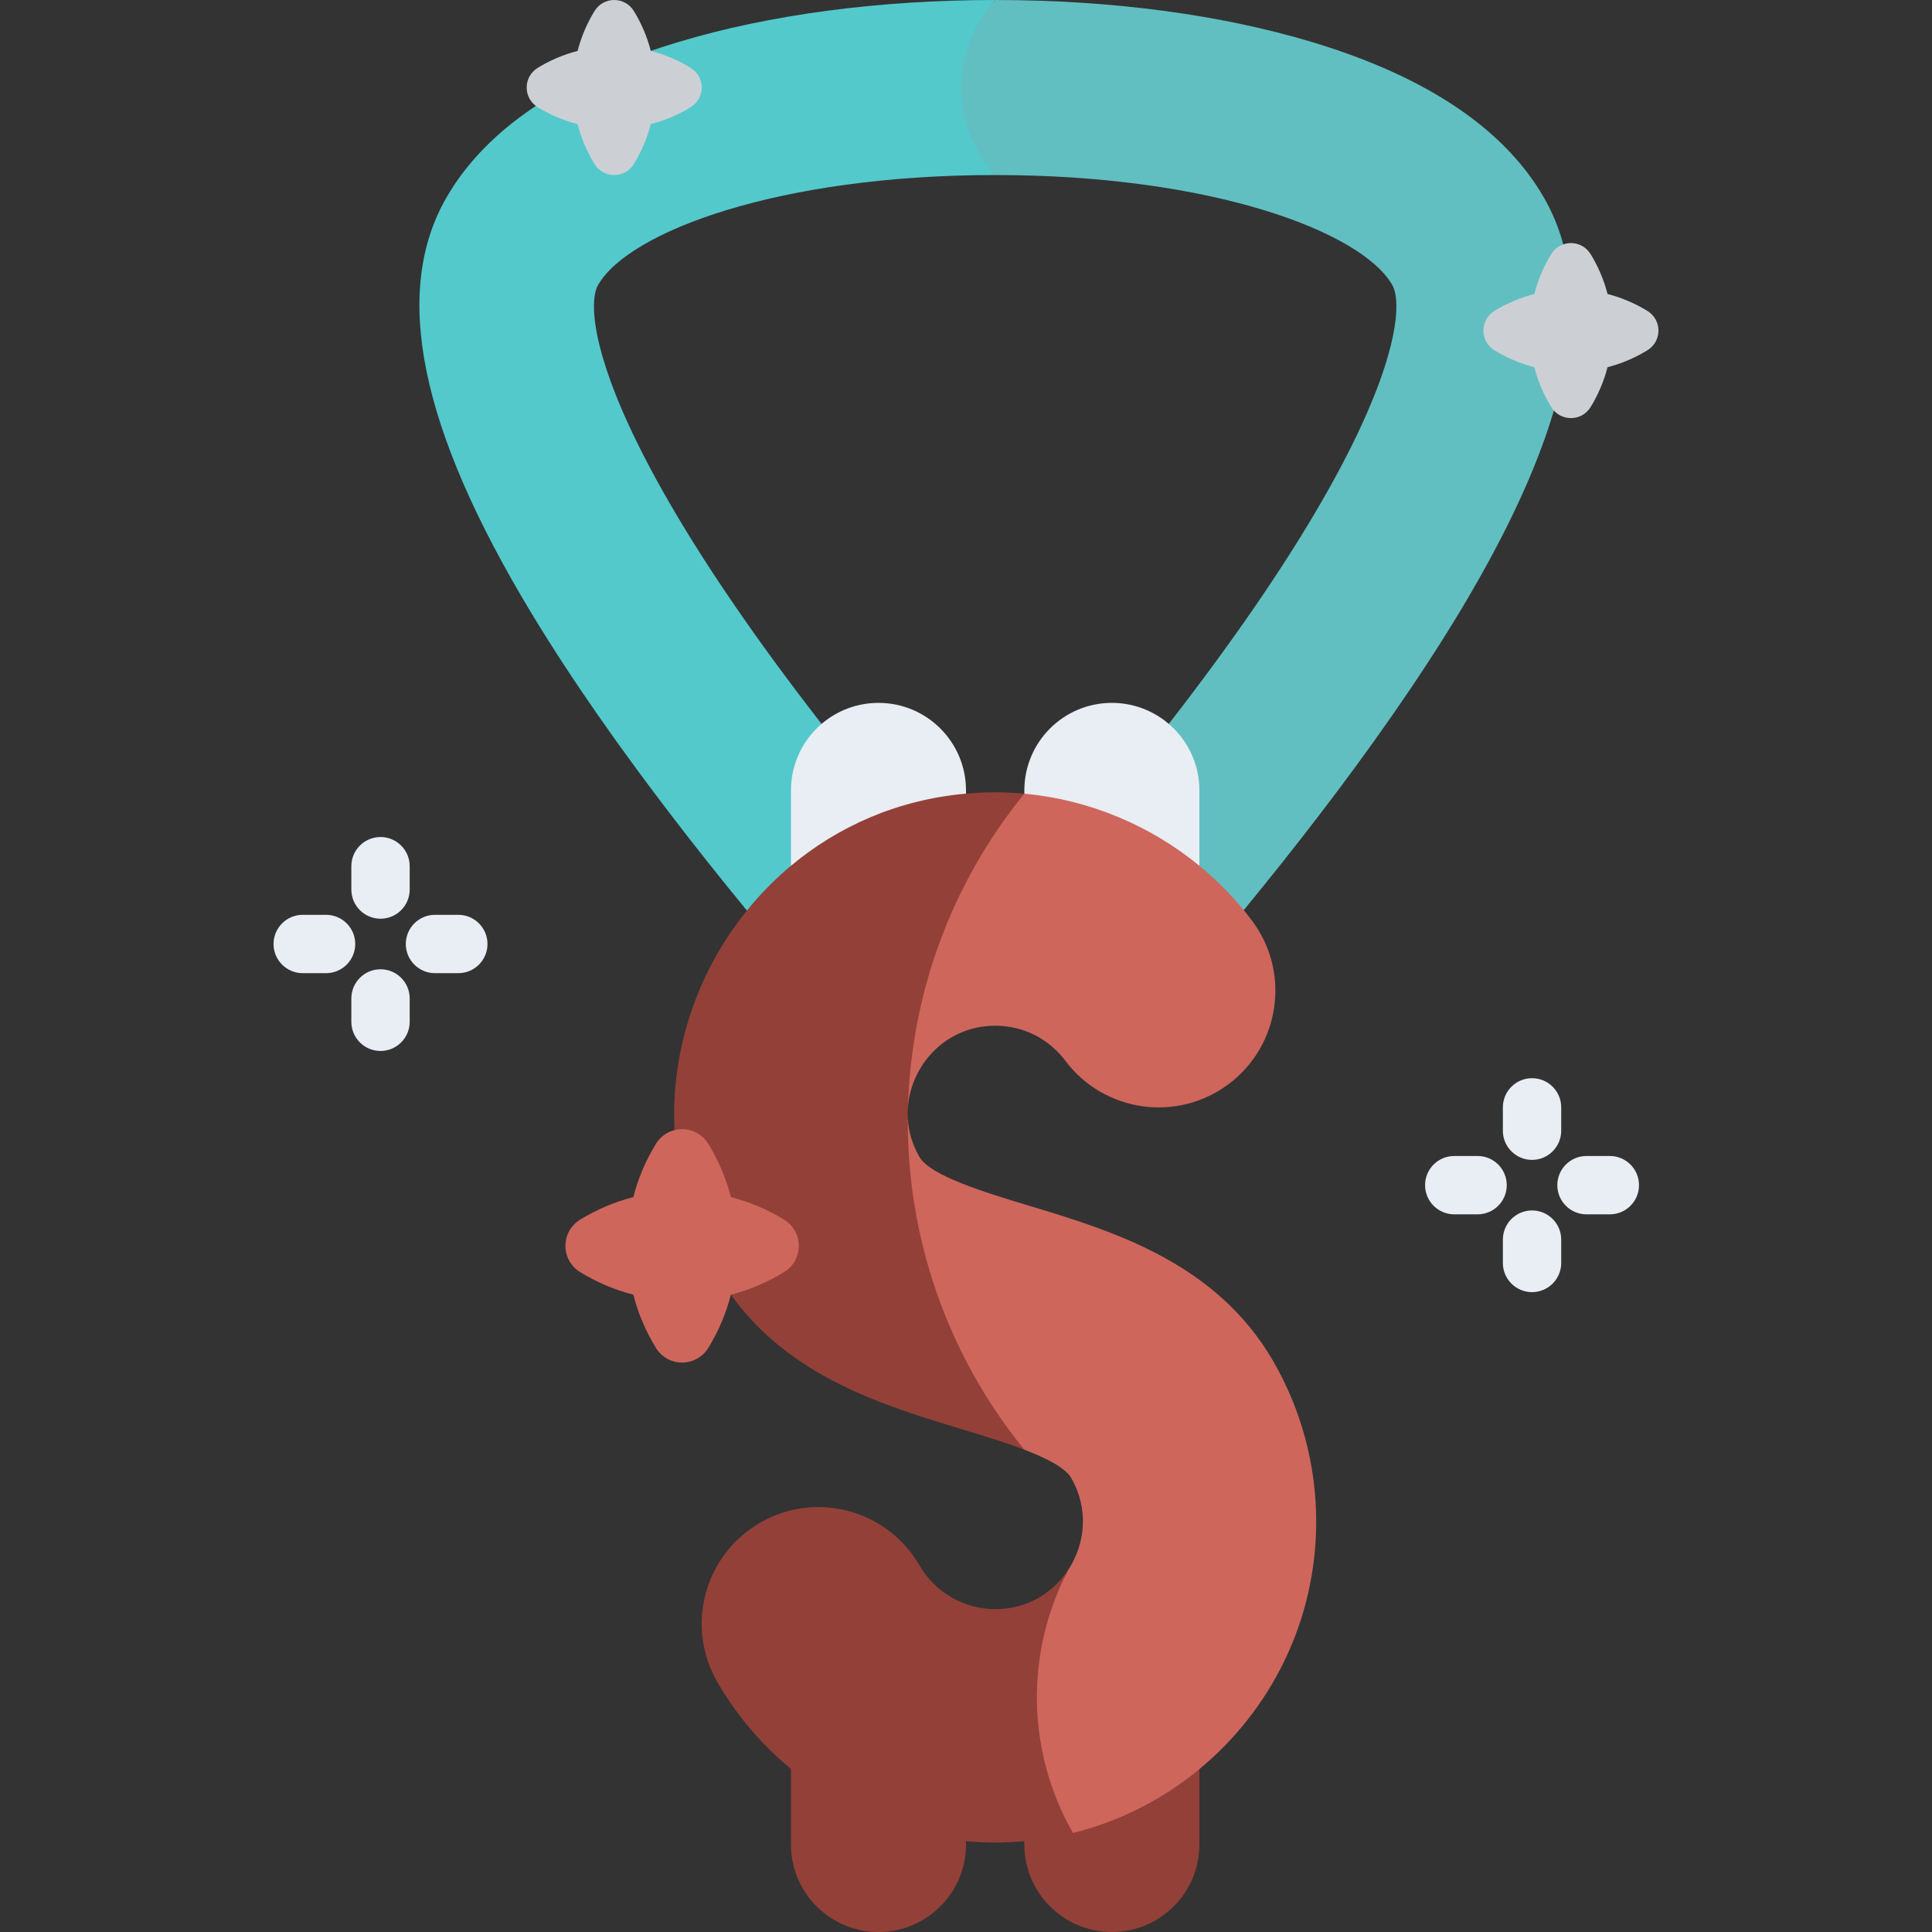 <?xml version="1.0"?>
<svg xmlns="http://www.w3.org/2000/svg" id="Capa_1" enable-background="new 0 0 496.686 496.686" height="512px" viewBox="0 0 496.686 496.686" width="512px" class=""><rect x="0" y="0" width="496.686" height="496.686" fill="#333333" stroke="none"/><g><g><g><g><path d="m396.875 50.724c-10.188-17.646-30.215-31.07-59.525-39.899-23.509-7.082-51.693-10.825-81.507-10.825l-22 22.748 22 22.252c55.707 0 94.162 14.542 102.062 28.224 4.642 8.039-2.259 50.834-88.77 150.988l34.055 29.416c21.08-24.405 50.668-60.88 71.911-96.055 28.715-47.543 35.837-82.494 21.774-106.849z" fill="#d4d4ff" data-original="#D4D4FF" class="" style="fill:#61BFC1" data-old_color="#d4d4ff"/><path d="m255.843 45-.732-.852c-10.987-12.772-10.672-31.747.732-44.148-29.813 0-57.998 3.743-81.507 10.825-2.406.725-4.75 1.481-7.031 2.268-25.502 8.794-43.143 21.434-52.495 37.631-14.062 24.355-6.94 59.307 21.774 106.851 21.243 35.174 50.831 71.649 71.911 96.055l34.055-29.416c-86.511-100.154-93.411-142.95-88.77-150.989 7.901-13.683 46.356-28.225 102.063-28.225z" fill="#9ea2e3" data-original="#9EA2E3" class="" style="fill:#53C9CC" data-old_color="#9ea2e3"/></g><g><g fill="#ffb357"><path d="m203.343 446.204v27.982c0 12.426 10.074 22.5 22.5 22.5s22.5-10.074 22.5-22.5v-.85-27.132z" data-original="#FFB357" class="" style="fill:#934038" data-old_color="#FFB357"/><path d="m263.343 446.204v27.135.848c0 12.426 10.074 22.5 22.5 22.5s22.5-10.074 22.5-22.5v-27.982h-45z" data-original="#FFB357" class="" style="fill:#934038" data-old_color="#FFB357"/><g><path d="m225.843 180.698c-12.426 0-22.5 10.074-22.5 22.5v23.982h45v-23.147-.835c0-12.427-10.074-22.5-22.5-22.5z" data-original="#000000" class="active-path" style="fill:#E8EEF3" data-old_color="#000000"/><path d="m285.843 180.698c-12.426 0-22.5 10.074-22.5 22.5v.842 23.141h45v-23.982c0-12.428-10.074-22.501-22.5-22.501z" data-original="#000000" class="active-path" style="fill:#E8EEF3" data-old_color="#000000"/></g></g><g><path d="m321.854 236.662c-3.954-5.259-8.503-9.974-13.511-14.086-12.745-10.468-28.472-17.01-45-18.536l-40.006 33.659 10.101 46.68c.953-10.97 9.993-20.686 22.44-20.686 7.138 0 13.706 3.291 18.021 9.03 9.957 13.242 28.766 15.905 42.007 5.948 13.243-9.959 15.906-28.766 5.948-42.009z" fill="#ffce71" data-original="#FFCE71" class="" style="fill:#CE665C" data-old_color="#ffce71"/></g><g fill="#ffce71"><path d="" data-original="#FFCE71" class="" style="fill:#CE665C" data-old_color="#FFCE71"/><path d="m263.343 372.694c5.8 2.22 10.528 4.652 12.041 7.268 4.542 7.847 3.677 16.828-.714 23.55l-18.091 34.01 19.251 33.713c12.111-3.015 23.173-8.706 32.512-16.421 18.332-15.144 30.034-38.042 30.034-63.622 0-14.503-3.825-28.779-11.062-41.283-14.702-25.409-41.349-33.464-62.759-39.936-11.298-3.416-25.359-7.666-28.188-12.553-1.868-3.23-2.819-6.651-2.988-10.028l-13.096 58.261z" data-original="#FFCE71" class="" style="fill:#CE665C" data-old_color="#FFCE71"/></g><g fill="#ffb357"><path d="m274.671 403.511c-3.91 5.987-10.617 10.18-18.793 10.18-8.01 0-15.484-4.318-19.508-11.27-8.298-14.34-26.651-19.238-40.991-10.938-14.341 8.299-19.238 26.652-10.938 40.992 4.985 8.614 11.427 16.117 18.903 22.28 12.688 10.46 28.364 17.041 45 18.58 2.493.23 5.005.356 7.534.356 2.518 0 5.005-.132 7.466-.354 4.263-.385 8.434-1.094 12.488-2.103-11.924-20.895-12.361-46.43-1.161-67.723z" data-original="#FFB357" class="" style="fill:#934038" data-old_color="#FFB357"/><path d="m233.381 287.392c-.051-1.011-.03-2.017.056-3.014.85-28.545 10.813-56.873 29.906-80.339-2.473-.228-4.964-.348-7.466-.348-2.553 0-5.062.123-7.534.341-17.438 1.536-32.795 8.348-45 18.546-29.128 24.337-40.3 67.915-18.909 104.888 1.091 1.886 2.248 3.677 3.464 5.378 15.165 21.221 39.475 28.57 59.296 34.562 5.255 1.588 11.106 3.357 16.148 5.287-20.197-24.824-30.18-55.092-29.961-85.301z" data-original="#FFB357" class="" style="fill:#934038" data-old_color="#FFB357"/></g></g></g><path d="m201.538 313.528c-4.182-2.559-8.767-4.525-13.638-5.778-1.254-4.871-3.219-9.456-5.778-13.638-3.116-5.092-10.413-5.092-13.529 0-2.56 4.182-4.525 8.768-5.779 13.638-4.87 1.254-9.455 3.219-13.638 5.778-2.546 1.558-3.819 4.161-3.819 6.764s1.273 5.206 3.819 6.764c4.182 2.559 8.77 4.534 13.641 5.788 1.254 4.87 3.217 9.447 5.776 13.629 3.116 5.092 10.412 5.092 13.529 0 2.559-4.182 4.522-8.759 5.776-13.629 4.87-1.254 9.458-3.228 13.64-5.788 5.092-3.115 5.093-10.411 0-13.528z" fill="#ffce71" data-original="#FFCE71" class="" style="fill:#CE665C" data-old_color="#ffce71"/><path d="m177.534 17.427c-3.136-1.92-6.576-3.394-10.228-4.334-.94-3.653-2.414-7.092-4.334-10.228-2.337-3.819-7.81-3.819-10.147 0-1.92 3.137-3.393 6.576-4.334 10.229-3.653.94-7.091 2.414-10.228 4.334-1.91 1.169-2.864 3.121-2.864 5.073s.955 3.905 2.864 5.073c3.136 1.92 6.577 3.4 10.23 4.341.94 3.653 2.412 7.085 4.332 10.222 2.337 3.819 7.809 3.819 10.147 0 1.919-3.137 3.391-6.569 4.332-10.222 3.653-.94 7.094-2.421 10.23-4.341 3.819-2.338 3.819-7.81 0-10.147z" fill="#efedff" data-original="#EFEDFF" class="" style="fill:#CCD0D5" data-old_color="#efedff"/><path d="m423.497 79.916c-3.136-1.92-6.576-3.393-10.228-4.334-.94-3.653-2.414-7.092-4.334-10.229-2.337-3.819-7.81-3.819-10.147 0-1.92 3.137-3.393 6.576-4.334 10.229-3.653.94-7.091 2.414-10.228 4.334-1.91 1.169-2.864 3.121-2.864 5.073s.955 3.905 2.864 5.073c3.136 1.92 6.577 3.4 10.23 4.341.94 3.653 2.412 7.085 4.332 10.222 2.337 3.819 7.809 3.819 10.147 0 1.919-3.137 3.391-6.569 4.332-10.222 3.653-.94 7.094-2.421 10.23-4.341 3.819-2.337 3.819-7.809 0-10.146z" fill="#efedff" data-original="#EFEDFF" class="" style="fill:#CCD0D5" data-old_color="#efedff"/><g fill="#ffce71"><g><path d="m413.862 297.186h-6c-4.143 0-7.5 3.358-7.5 7.5s3.357 7.5 7.5 7.5h6c4.143 0 7.5-3.358 7.5-7.5s-3.358-7.5-7.5-7.5z" data-original="#000000" class="active-path" style="fill:#E8EEF3" data-old_color="#000000"/><path d="m379.862 297.186h-6c-4.143 0-7.5 3.358-7.5 7.5s3.357 7.5 7.5 7.5h6c4.143 0 7.5-3.358 7.5-7.5s-3.358-7.5-7.5-7.5z" data-original="#000000" class="active-path" style="fill:#E8EEF3" data-old_color="#000000"/><path d="m393.862 311.186c-4.143 0-7.5 3.358-7.5 7.5v6c0 4.142 3.357 7.5 7.5 7.5s7.5-3.358 7.5-7.5v-6c0-4.142-3.358-7.5-7.5-7.5z" data-original="#000000" class="active-path" style="fill:#E8EEF3" data-old_color="#000000"/><path d="m393.862 298.186c4.143 0 7.5-3.358 7.5-7.5v-6c0-4.142-3.357-7.5-7.5-7.5s-7.5 3.358-7.5 7.5v6c0 4.142 3.357 7.5 7.5 7.5z" data-original="#000000" class="active-path" style="fill:#E8EEF3" data-old_color="#000000"/></g><g><path d="m117.825 235.186h-6c-4.143 0-7.5 3.358-7.5 7.5s3.357 7.5 7.5 7.5h6c4.143 0 7.5-3.358 7.5-7.5s-3.358-7.5-7.5-7.5z" data-original="#000000" class="active-path" style="fill:#E8EEF3" data-old_color="#000000"/><path d="m83.825 235.186h-6c-4.143 0-7.5 3.358-7.5 7.5s3.357 7.5 7.5 7.5h6c4.143 0 7.5-3.358 7.5-7.5s-3.358-7.5-7.5-7.5z" data-original="#000000" class="active-path" style="fill:#E8EEF3" data-old_color="#000000"/><path d="m97.825 249.186c-4.143 0-7.5 3.358-7.5 7.5v6c0 4.142 3.357 7.5 7.5 7.5s7.5-3.358 7.5-7.5v-6c0-4.142-3.358-7.5-7.5-7.5z" data-original="#000000" class="active-path" style="fill:#E8EEF3" data-old_color="#000000"/><path d="m97.825 236.186c4.143 0 7.5-3.358 7.5-7.5v-6c0-4.142-3.357-7.5-7.5-7.5s-7.5 3.358-7.5 7.5v6c0 4.142 3.357 7.5 7.5 7.5z" data-original="#000000" class="active-path" style="fill:#E8EEF3" data-old_color="#000000"/></g></g></g></g> </svg>
